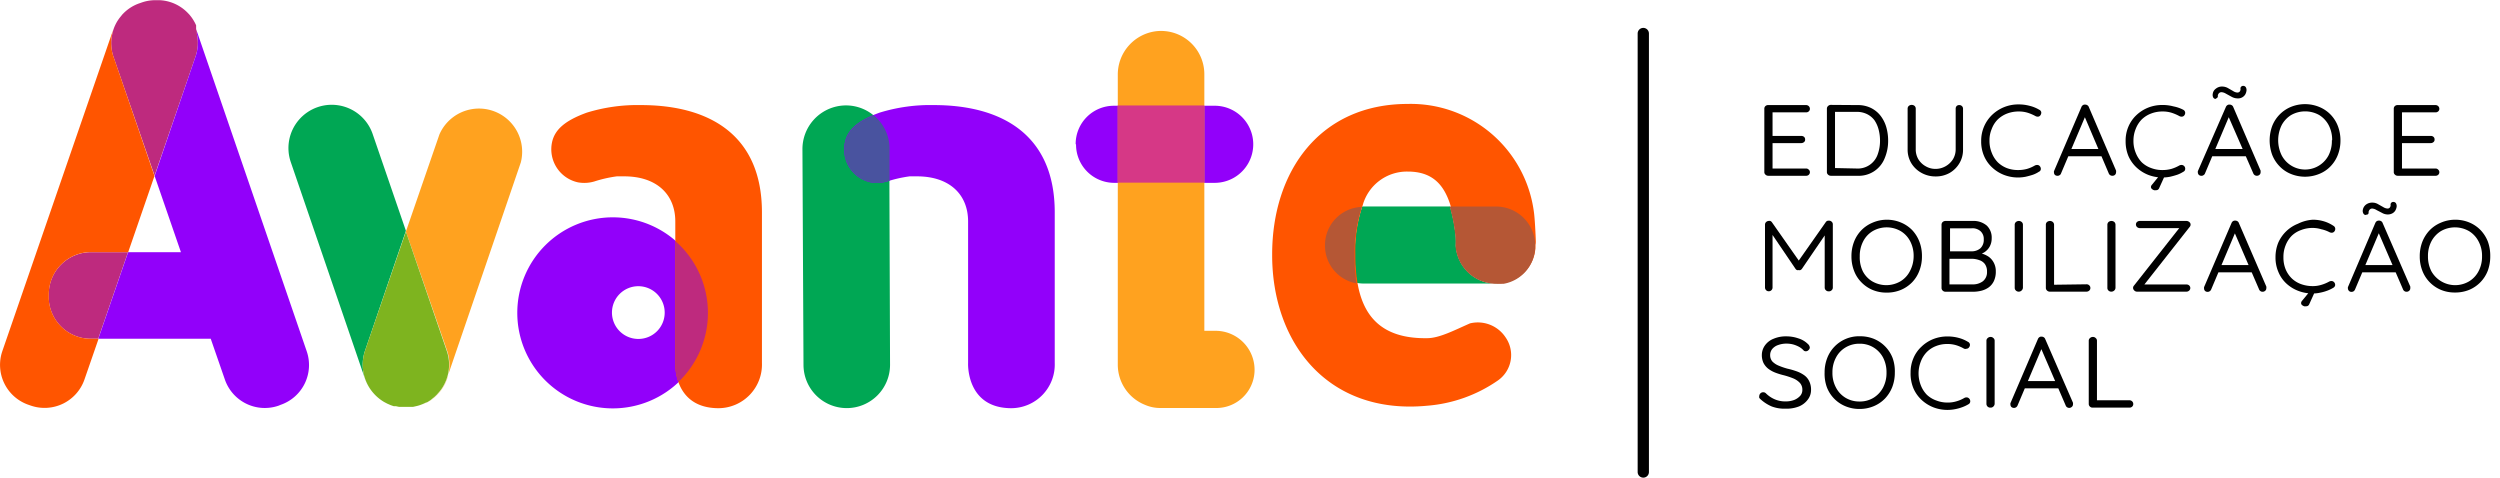 <?xml version="1.0" encoding="UTF-8"?>
<svg data-name="Layer 1" version="1.1" viewBox="0 0 261.7 50" xmlns="http://www.w3.org/2000/svg" xmlns:xlink="http://www.w3.org/1999/xlink">
 <defs>
  <style>.cls-1{fill:none;}.cls-2{fill:#00a754;}.cls-3{fill:#ffa21f;}.cls-4{fill:#7eb41f;}.cls-5{fill:#9200fa;}.cls-6{fill:#f50;}.cls-7{fill:#49539f;}.cls-8{fill:#b55735;}.cls-9{fill:#d63886;}.cls-10{fill:#be2a7e;}.cls-11{clip-path:url(#clip-path);}.cls-12{clip-path:url(#clip-path-2);}.cls-13{clip-path:url(#clip-path-3);}.cls-14{clip-path:url(#clip-path-4);}.cls-15{clip-path:url(#clip-path-5);}</style>
  <clipPath id="clip-path">
   <rect class="cls-1" x="-184.2" y="213.5" width="1600" height="481.3"/>
  </clipPath>
  <clipPath id="clip-path-2">
   <rect class="cls-1" x="1.89" y="-351.6" width="1824" height="1216"/>
  </clipPath>
  <clipPath id="clip-path-3">
   <rect class="cls-1" x="1.89" y="-331.6" width="1824" height="1216"/>
  </clipPath>
  <clipPath id="clip-path-4">
   <rect class="cls-1" x="-225.3" y="4.21" width="1206" height="803.7"/>
  </clipPath>
  <clipPath id="clip-path-5">
   <rect class="cls-1" x="-225.3" y="4.21" width="1206" height="803.7"/>
  </clipPath>
 </defs>
 <path class="cls-2" d="m39.13 41.21a4.56 4.56 0 0 1-0.92-1.55l-7.76-22.66a4.52 4.52 0 0 1 8.55-3l3.49 10.16-4.28 12.55a4.54 4.54 0 0 0 0.92 4.5z"/>
 <path class="cls-3" d="M54.52,17,46.77,39.66A4.54,4.54,0,0,1,44,42.46a4.53,4.53,0,0,0,2.8-5.75L42.49,24.24,46,14.07A4.52,4.52,0,0,1,54.52,17Z"/>
 <path class="cls-4" d="M46.76,36.71,42.49,24.24,38.21,36.71a4.54,4.54,0,0,0,2,5.37l.32.17.14.06.2.09.17.06.18.06.13,0,.09,0,.33.07.19,0,.18,0h.73l.19,0,.18,0,.31-.07a3.45,3.45,0,0,0,.43-.12h0l.24-.09.23-.1h0l0,0,.16-.08.06,0,.12-.07.1-.06.17-.11h0l.14-.11h0l.12-.1h0l.14-.11h0l.25-.24L46,41c.07-.08.13-.17.2-.26a4.47,4.47,0,0,0,.65-1.4,2,2,0,0,0,.08-.33A4.47,4.47,0,0,0,46.76,36.71Z"/>
 <path class="cls-2" d="M88.65,42.72a4.53,4.53,0,0,1-4.54-4.53L84,15.64a4.57,4.57,0,0,1,4-4.57,4.53,4.53,0,0,1,5.09,4.5l.08,22.62a4.53,4.53,0,0,1-4.53,4.53"/>
 <path class="cls-5" d="m112.6 15.07a4 4 0 0 1 4-4h10.5a4 4 0 1 1 0.11 8.07h-10.57a4 4 0 0 1-4-4"/>
 <path class="cls-5" d="m64.15 22.75a10 10 0 1 0 10 10 10 10 0 0 0-10-10m2.67 12.73a2.76 2.76 0 1 1 2.76-2.75 2.75 2.75 0 0 1-2.76 2.75"/>
 <path class="cls-5" d="m97.76 11a18 18 0 0 0-5.68 0.79c-2.29 0.83-3.38 1.79-3.64 3.14a3.52 3.52 0 0 0 2.72 4.16 3.72 3.72 0 0 0 1.69-0.09 13.41 13.41 0 0 1 2.37-0.54h0.77c3.4 0 5.35 1.89 5.35 4.72v14.82s-0.24 4.73 4.54 4.73a4.57 4.57 0 0 0 4.53-4.73v-15.77c0-8.23-5.67-11.23-12.65-11.23z"/>
 <path class="cls-3" d="m127.2 34.63h-1.13v-26.86a4.53 4.53 0 0 0-5.06-4.5 4.57 4.57 0 0 0-4 4.57v30.33a4.53 4.53 0 0 0 2.85 4.21 4 4 0 0 0 1.59 0.33h5.87a4 4 0 0 0 4-3.74 4.08 4.08 0 0 0-4.12-4.34z"/>
 <path class="cls-6" d="M67.1,11a18,18,0,0,0-5.67.79c-2.29.83-3.38,1.79-3.65,3.14a3.54,3.54,0,0,0,2.73,4.16A3.74,3.74,0,0,0,62.2,19a13.41,13.41,0,0,1,2.37-.54c.26,0,.52,0,.77,0,3.4,0,5.35,1.89,5.35,4.72V38s-.25,4.73,4.54,4.73A4.57,4.57,0,0,0,79.76,38V22.23C79.76,14,74.09,11,67.1,11Z"/>
 <path class="cls-7" d="M91.44,12.06c-1.85.77-2.76,1.67-3,2.88a3.51,3.51,0,0,0,2.72,4.16A3.59,3.59,0,0,0,92.85,19l.27-.08,0-3.32A4.5,4.5,0,0,0,91.44,12.06Z"/>
 <path class="cls-2" d="M156.93,29.68H142.78a3.67,3.67,0,0,1-.75-.07,17.31,17.31,0,0,1-.2-2.85,14.85,14.85,0,0,1,.77-5.15h9.18a16.71,16.71,0,0,1,.61,3.24,7.39,7.39,0,0,1,0,.85,4.27,4.27,0,0,0,4.29,4Z"/>
 <path class="cls-6" d="M160.73,25.63v.21a.41.41,0,0,0,0,.11h0a4,4,0,0,1-3.06,3.62l-.19,0-.19,0-.16,0h-.4a4.27,4.27,0,0,1-4.29-4,7.39,7.39,0,0,0,0-.85,16.71,16.71,0,0,0-.61-3.24c-.71-2.28-2-3.52-4.47-3.52a4.8,4.8,0,0,0-4.71,3.52,14.85,14.85,0,0,0-.77,5.15,17.31,17.31,0,0,0,.2,2.85c.56,3.5,2.45,6,7.32,5.92,1.27,0,2.86-.84,4.48-1.55a3.48,3.48,0,0,1,3.72,1.46,3.24,3.24,0,0,1-.79,4.51,15.06,15.06,0,0,1-7.4,2.65c-10.41,1-16.27-6.57-16.24-15.84,0-8.7,5-15.75,14.19-15.75a13,13,0,0,1,13.21,11.32c.09.61.18,2.33.2,3.08h0A1.48,1.48,0,0,1,160.73,25.63Z"/>
 <path class="cls-8" d="m138.7 25.66a4 4 0 0 0 3.29 4 18.48 18.48 0 0 1-0.2-2.85 14.85 14.85 0 0 1 0.77-5.15 4 4 0 0 0-3.86 4z"/>
 <path class="cls-8" d="m160.7 26v-0.2-0.3a4.1 4.1 0 0 0-4.15-3.88h-4.8a16.71 16.71 0 0 1 0.61 3.24 7.39 7.39 0 0 1 0 0.85 4.27 4.27 0 0 0 4.29 4 5.65 5.65 0 0 0 0.59 0h0.15a4 4 0 0 0 3.31-3.71z"/>
 <rect class="cls-9" x="117" y="11.04" width="9.06" height="8.08"/>
 <path class="cls-10" d="M71,40a10,10,0,0,0-.32-14.78V38A5.67,5.67,0,0,0,71,40Z"/>
 <path class="cls-10" d="m5.1 30.8v0.25 0.23a4.4 4.4 0 0 0 4.4 4.18h0.78l3.12-9.06h-3.89a4.42 4.42 0 0 0-4.41 4.4z"/>
 <path class="cls-10" d="M16.18,18.38,20.47,5.91a4.27,4.27,0,0,0,.14-2.34.8.8,0,0,0,0-.15l0-.1a2.76,2.76,0,0,0-.08-.27l0-.15h0l0-.06h0s0-.08,0-.11l0-.08h0a4.61,4.61,0,0,0-.52-.89l-.21-.26-.09-.09a4.38,4.38,0,0,0-3-1.39H16.2a4.33,4.33,0,0,0-1.36.24l-.23.08a4.33,4.33,0,0,0-1.7,1.07l-.09.09-.21.26a4.16,4.16,0,0,0-.87,1.85,4,4,0,0,0-.09,1.16,4.11,4.11,0,0,0,.23,1.18Z"/>
 <path class="cls-6" d="m11.69 3.57-11.45 33.2a4.42 4.42 0 0 0 2.76 5.61l0.23 0.08a4.42 4.42 0 0 0 5.61-2.73l1.48-4.27h-0.81a4.4 4.4 0 0 1-4.4-4.18v-0.23-0.25a4.42 4.42 0 0 1 4.41-4.41h3.9l2.74-7.94v-0.06l-4.28-12.46a4.11 4.11 0 0 1-0.23-1.18 4 4 0 0 1 0.09-1.16 3.56 3.56 0 0 1 0.15-0.59s-0.2 0.57-0.2 0.57z"/>
 <path class="cls-5" d="m29.37 42.38-0.22 0.09a4.42 4.42 0 0 1-5.61-2.74l-1.48-4.27h-11.77l3.12-9.06h5.53l-2.74-7.94v-0.08l4.27-12.47a4.27 4.27 0 0 0 0.14-2.34 0.8 0.8 0 0 0 0-0.15v-0.1a2.76 2.76 0 0 0-0.08-0.27l0.2 0.58 11.38 33.15a4.41 4.41 0 0 1-2.74 5.6z"/>
 <path d="M185.11,11h3.94a.4.4,0,0,1,.29.11.38.38,0,0,1,.12.28.34.34,0,0,1-.12.27.39.39,0,0,1-.29.1h-3.61l.11-.18v2.76l-.12-.11h3.13a.43.43,0,0,1,.29.1.34.34,0,0,1,.11.28.3.3,0,0,1-.11.26.44.44,0,0,1-.29.11h-3.1l.09-.1v2.83l-.07-.07h3.57a.37.37,0,0,1,.29.12.34.34,0,0,1,.12.26.36.36,0,0,1-.12.28.39.39,0,0,1-.29.1h-3.94a.41.41,0,0,1-.3-.12.34.34,0,0,1-.12-.27V11.37a.36.36,0,0,1,.12-.27A.41.41,0,0,1,185.11,11Z"/>
 <path d="M194.44,11a3.12,3.12,0,0,1,1.41.3,2.89,2.89,0,0,1,1,.81,3.56,3.56,0,0,1,.6,1.18,5.06,5.06,0,0,1,.2,1.41,4.67,4.67,0,0,1-.36,1.86,2.91,2.91,0,0,1-2.87,1.84h-2.76a.41.41,0,0,1-.3-.12.34.34,0,0,1-.12-.27V11.37a.36.36,0,0,1,.12-.27.41.41,0,0,1,.3-.12Zm-.11,6.64a2.2,2.2,0,0,0,2.22-1.46,4.14,4.14,0,0,0,.25-1.48,4.44,4.44,0,0,0-.14-1.11,3.19,3.19,0,0,0-.44-1,2.19,2.19,0,0,0-.77-.64,2.41,2.41,0,0,0-1.12-.24H192l.09-.09v6.08l-.07-.11Z"/>
 <path d="M205.1,11a.38.38,0,0,1,.28.11.37.37,0,0,1,.11.28v4.25a2.73,2.73,0,0,1-.38,1.45,2.83,2.83,0,0,1-1,1,2.92,2.92,0,0,1-1.49.38,3,3,0,0,1-1.49-.38,2.85,2.85,0,0,1-1.05-1,2.74,2.74,0,0,1-.39-1.45V11.37a.38.38,0,0,1,.12-.28.48.48,0,0,1,.32-.11.46.46,0,0,1,.29.11.38.38,0,0,1,.12.28v4.25a2,2,0,0,0,.28,1.06,2.08,2.08,0,0,0,.77.73,2,2,0,0,0,1,.27,2.12,2.12,0,0,0,1.06-.27,2.18,2.18,0,0,0,.78-.73,2,2,0,0,0,.29-1.06V11.37a.41.41,0,0,1,.11-.28A.38.38,0,0,1,205.1,11Z"/>
 <path d="M213.47,11.49a.36.36,0,0,1,.21.26.47.47,0,0,1-.1.33.3.3,0,0,1-.23.13.48.48,0,0,1-.28-.06,4.6,4.6,0,0,0-.82-.35,3.12,3.12,0,0,0-.93-.13,3.36,3.36,0,0,0-1.2.21,2.92,2.92,0,0,0-1,.63,2.77,2.77,0,0,0-.63,1,3,3,0,0,0-.23,1.22,3.2,3.2,0,0,0,.24,1.27,2.89,2.89,0,0,0,.64,1,2.84,2.84,0,0,0,.95.6,3.29,3.29,0,0,0,1.18.2,3.46,3.46,0,0,0,.92-.12,3.67,3.67,0,0,0,.81-.35.54.54,0,0,1,.3-.06.35.35,0,0,1,.24.14.42.42,0,0,1,.09.33.32.32,0,0,1-.2.24,2.76,2.76,0,0,1-.62.31c-.24.08-.5.15-.76.21a4.1,4.1,0,0,1-2.27-.19,3.82,3.82,0,0,1-1.23-.77,3.5,3.5,0,0,1-.85-1.19,3.81,3.81,0,0,1-.31-1.58A3.74,3.74,0,0,1,208.56,12a4,4,0,0,1,1.24-.79,4,4,0,0,1,1.52-.28,4.43,4.43,0,0,1,1.15.15A3.62,3.62,0,0,1,213.47,11.49Z"/>
 <path d="M218.36,12l-2.61,6.15a.32.32,0,0,1-.14.18.34.34,0,0,1-.22.07.39.39,0,0,1-.28-.09.37.37,0,0,1-.1-.25.36.36,0,0,1,0-.14l2.87-6.71a.36.36,0,0,1,.16-.2.3.3,0,0,1,.23-.06.4.4,0,0,1,.24.07.36.36,0,0,1,.15.19l2.85,6.65a.47.47,0,0,1,0,.16.38.38,0,0,1-.11.28.4.4,0,0,1-.28.1.39.39,0,0,1-.23-.07.36.36,0,0,1-.15-.19L218.13,12Zm-2,4.36.35-.76H220l.15.76Z"/>
 <path d="M228.54,11.49a.37.37,0,0,1,.2.26.42.42,0,0,1-.09.33.32.32,0,0,1-.24.13.48.48,0,0,1-.28-.06,4.6,4.6,0,0,0-.82-.35,3.12,3.12,0,0,0-.93-.13,3.27,3.27,0,0,0-1.19.21,2.86,2.86,0,0,0-1,.63,2.92,2.92,0,0,0-.63,1,3.23,3.23,0,0,0-.23,1.22,3.2,3.2,0,0,0,.24,1.27,3,3,0,0,0,.64,1,2.79,2.79,0,0,0,1,.6,3.23,3.23,0,0,0,1.17.2,3.46,3.46,0,0,0,.92-.12,4,4,0,0,0,.82-.35.49.49,0,0,1,.29-.06.39.39,0,0,1,.33.47.31.31,0,0,1-.19.24,3.08,3.08,0,0,1-.63.31q-.36.12-.75.21a4.14,4.14,0,0,1-2.28-.19,3.93,3.93,0,0,1-1.23-.77,3.64,3.64,0,0,1-.85-1.19,4,4,0,0,1-.3-1.58,3.73,3.73,0,0,1,.29-1.51,3.59,3.59,0,0,1,.83-1.2,3.93,3.93,0,0,1,1.23-.79,4,4,0,0,1,1.52-.28,4.37,4.37,0,0,1,1.15.15A3.68,3.68,0,0,1,228.54,11.49Zm-2.85,8.42a.58.58,0,0,1-.2,0,.65.65,0,0,1-.23-.13.3.3,0,0,1-.1-.2.35.35,0,0,1,.09-.22l.93-1.14h.51l-.68,1.5A.33.33,0,0,1,225.69,19.91Z"/>
 <path d="M233.42,12l-2.6,6.15a.34.34,0,0,1-.15.18.31.31,0,0,1-.21.07.38.38,0,0,1-.28-.09.38.38,0,0,1-.11-.25.78.78,0,0,1,0-.14L233,11.21a.41.41,0,0,1,.16-.2.32.32,0,0,1,.23-.06.4.4,0,0,1,.24.07.36.36,0,0,1,.15.19l2.86,6.65a1,1,0,0,1,0,.16.35.35,0,0,1-.12.28.4.4,0,0,1-.28.1.4.4,0,0,1-.37-.26L233.19,12Zm-2,4.36.35-.76h3.31l.14.76Zm.54-6a.31.31,0,0,1-.27-.14.59.59,0,0,1-.06-.39.78.78,0,0,1,.33-.55,1,1,0,0,1,.68-.22,1.24,1.24,0,0,1,.58.16l.54.31a.91.91,0,0,0,.46.16.33.33,0,0,0,.23-.1.4.4,0,0,0,.09-.27.25.25,0,0,1,.06-.24.28.28,0,0,1,.22-.09.31.31,0,0,1,.27.14.57.57,0,0,1,.07.38,1.06,1.06,0,0,1-.14.4.88.88,0,0,1-.79.39,1.32,1.32,0,0,1-.59-.15L233,9.8a1,1,0,0,0-.45-.15.37.37,0,0,0-.25.09.44.44,0,0,0-.14.28.22.22,0,0,1-.07.22A.27.27,0,0,1,231.93,10.32Z"/>
 <path d="M245,14.68a4.15,4.15,0,0,1-.27,1.52,3.56,3.56,0,0,1-.76,1.2,3.34,3.34,0,0,1-1.18.8,3.92,3.92,0,0,1-3,0,3.39,3.39,0,0,1-1.17-.8,3.58,3.58,0,0,1-.77-1.2,4.41,4.41,0,0,1,0-3,3.58,3.58,0,0,1,.77-1.2,3.53,3.53,0,0,1,1.17-.8,3.92,3.92,0,0,1,3,0,3.47,3.47,0,0,1,1.18.8,3.56,3.56,0,0,1,.76,1.2A4.19,4.19,0,0,1,245,14.68Zm-.87,0a3.33,3.33,0,0,0-.36-1.57,2.76,2.76,0,0,0-1-1.07,3,3,0,0,0-2.93,0,2.79,2.79,0,0,0-1,1.07,3.6,3.6,0,0,0,0,3.14,2.77,2.77,0,0,0,4.92,0A3.31,3.31,0,0,0,244.1,14.68Z"/>
 <path d="M251,11h3.94a.4.4,0,0,1,.29.11.38.38,0,0,1,.12.28.34.34,0,0,1-.12.27.39.39,0,0,1-.29.1h-3.61l.11-.18v2.76l-.12-.11h3.13a.41.41,0,0,1,.29.1.34.34,0,0,1,.11.28.3.3,0,0,1-.11.26.42.42,0,0,1-.29.11h-3.1l.09-.1v2.83l-.07-.07h3.57a.37.37,0,0,1,.29.12.34.34,0,0,1,.12.26.36.36,0,0,1-.12.28.39.39,0,0,1-.29.1H251a.41.41,0,0,1-.3-.12.34.34,0,0,1-.12-.27V11.37a.36.36,0,0,1,.12-.27A.41.41,0,0,1,251,11Z"/>
 <path d="M185.11,23.13a.51.51,0,0,1,.2,0,.37.37,0,0,1,.17.13l3,4.28h-.37l3-4.27a.35.35,0,0,1,.35-.17.38.38,0,0,1,.28.11.36.36,0,0,1,.12.28v6.62a.37.37,0,0,1-.12.27.41.41,0,0,1-.3.12.41.41,0,0,1-.31-.12.37.37,0,0,1-.12-.27V24.28l.25,0-2.64,3.87a.44.44,0,0,1-.15.12.28.28,0,0,1-.18,0,.3.3,0,0,1-.18,0,.31.31,0,0,1-.15-.12l-2.63-3.88.22-.24v6.07a.39.39,0,0,1-.39.39.37.37,0,0,1-.29-.12.4.4,0,0,1-.11-.27V23.52a.38.38,0,0,1,.12-.28A.44.44,0,0,1,185.11,23.13Z"/>
 <path d="M201.19,26.83a4.1,4.1,0,0,1-.27,1.51,3.51,3.51,0,0,1-.76,1.21,3.57,3.57,0,0,1-1.18.8,3.79,3.79,0,0,1-1.48.28,3.72,3.72,0,0,1-1.48-.28,3.53,3.53,0,0,1-1.17-.8,3.39,3.39,0,0,1-.77-1.21,4.1,4.1,0,0,1-.27-1.51,4.15,4.15,0,0,1,.27-1.52,3.57,3.57,0,0,1,.77-1.21,3.51,3.51,0,0,1,1.17-.79A3.72,3.72,0,0,1,197.5,23a3.79,3.79,0,0,1,1.48.29,3.55,3.55,0,0,1,1.18.79,3.7,3.7,0,0,1,.76,1.21A4.15,4.15,0,0,1,201.19,26.83Zm-.87,0a3.28,3.28,0,0,0-.36-1.57,2.65,2.65,0,0,0-1-1.07,2.93,2.93,0,0,0-2.92,0,2.65,2.65,0,0,0-1,1.07,3.28,3.28,0,0,0-.36,1.57A3.33,3.33,0,0,0,195,28.4a2.62,2.62,0,0,0,1,1.06,2.93,2.93,0,0,0,2.92,0,2.62,2.62,0,0,0,1-1.06A3.33,3.33,0,0,0,200.32,26.83Z"/>
 <path d="M206.49,23.13a2.14,2.14,0,0,1,1.48.48,1.73,1.73,0,0,1,.52,1.35,1.76,1.76,0,0,1-.21.85,1.68,1.68,0,0,1-.63.64,2.07,2.07,0,0,1-1,.26l0-.27a3.11,3.11,0,0,1,.79.1,2.49,2.49,0,0,1,.74.34,1.77,1.77,0,0,1,.53.62,1.87,1.87,0,0,1,.21.92,2.27,2.27,0,0,1-.2,1,1.75,1.75,0,0,1-.54.66,2.29,2.29,0,0,1-.76.35,3.56,3.56,0,0,1-.86.11h-2.9a.41.41,0,0,1-.3-.12.37.37,0,0,1-.12-.27V23.52a.38.38,0,0,1,.12-.28.44.44,0,0,1,.3-.11Zm-.12.77H204l.13-.19v2.75l-.12-.15h2.42a1.39,1.39,0,0,0,.88-.32,1.21,1.21,0,0,0,.35-.94,1.08,1.08,0,0,0-.33-.84A1.26,1.26,0,0,0,206.37,23.9Zm.08,3.19H204l.07-.07v2.84l-.08-.09h2.48a1.74,1.74,0,0,0,1.1-.33,1.2,1.2,0,0,0,.43-1,1.32,1.32,0,0,0-.23-.81,1.19,1.19,0,0,0-.58-.4A2.36,2.36,0,0,0,206.45,27.09Z"/>
 <path d="M211.76,30.13a.44.44,0,0,1-.14.28.43.43,0,0,1-.6,0,.38.38,0,0,1-.12-.28v-6.6a.37.37,0,0,1,.13-.29.47.47,0,0,1,.31-.11.44.44,0,0,1,.29.11.37.37,0,0,1,.13.29Z"/>
 <path d="M218.41,29.76a.38.38,0,0,1,.29.11.35.35,0,0,1,.12.28.34.34,0,0,1-.12.27.42.42,0,0,1-.29.11h-3.83a.41.41,0,0,1-.3-.12.37.37,0,0,1-.12-.27V23.52a.38.38,0,0,1,.12-.28.5.5,0,0,1,.32-.11.46.46,0,0,1,.29.11.39.39,0,0,1,.13.28V30l-.22-.19Z"/>
 <path d="M221.45,30.13a.39.39,0,0,1-.13.28.44.44,0,0,1-.3.12.41.41,0,0,1-.31-.12.37.37,0,0,1-.11-.28v-6.6a.4.4,0,0,1,.12-.29.5.5,0,0,1,.32-.11.48.48,0,0,1,.29.11.4.4,0,0,1,.12.29Z"/>
 <path d="M228.86,23.13a.44.44,0,0,1,.31.11.32.32,0,0,1,.14.28.36.36,0,0,1-.1.24l-4.8,6.1,0-.08h4.47a.4.4,0,0,1,.28.1.36.36,0,0,1,0,.54.41.41,0,0,1-.28.11h-5.16a.39.39,0,0,1-.31-.13.37.37,0,0,1-.12-.26.36.36,0,0,1,.1-.25l4.78-6.07.08.06H224a.44.44,0,0,1-.29-.11.37.37,0,0,1-.12-.27.34.34,0,0,1,.12-.27.43.43,0,0,1,.29-.1Z"/>
 <path d="M234.07,24.14l-2.6,6.15a.4.4,0,0,1-.15.19.34.34,0,0,1-.22.07.37.37,0,0,1-.28-.1.38.38,0,0,1-.1-.24,1,1,0,0,1,0-.15l2.87-6.7a.49.49,0,0,1,.16-.21.46.46,0,0,1,.23-.06.48.48,0,0,1,.24.07.38.38,0,0,1,.15.2L237.24,30a.5.5,0,0,1,0,.16.35.35,0,0,1-.12.28.4.4,0,0,1-.28.1.34.34,0,0,1-.22-.07.38.38,0,0,1-.15-.2l-2.66-6.16Zm-2,4.37.35-.76h3.31l.14.76Z"/>
 <path d="M244.25,23.63a.38.38,0,0,1,.2.27.42.42,0,0,1-.09.33.36.36,0,0,1-.23.13.51.51,0,0,1-.29-.06A3.32,3.32,0,0,0,243,24a3.1,3.1,0,0,0-.92-.14,3.29,3.29,0,0,0-1.2.22,2.69,2.69,0,0,0-1,.62,3,3,0,0,0-.63,1,3.19,3.19,0,0,0-.22,1.22,3.23,3.23,0,0,0,.23,1.27,2.89,2.89,0,0,0,.64.95,2.76,2.76,0,0,0,1,.61,3.52,3.52,0,0,0,1.18.2,3,3,0,0,0,.91-.13,3.94,3.94,0,0,0,.82-.34.51.51,0,0,1,.29-.06.38.38,0,0,1,.25.14.4.4,0,0,1,.09.32.38.38,0,0,1-.2.25,3.7,3.7,0,0,1-.63.3,4.61,4.61,0,0,1-.75.21,3.44,3.44,0,0,1-.78.08,4.07,4.07,0,0,1-1.49-.27,3.84,3.84,0,0,1-1.24-.76,3.42,3.42,0,0,1-.84-1.2,3.76,3.76,0,0,1-.31-1.57,4,4,0,0,1,.29-1.52,3.81,3.81,0,0,1,.83-1.19,3.76,3.76,0,0,1,1.23-.79A4.08,4.08,0,0,1,242.1,23a4,4,0,0,1,1.14.16A3.66,3.66,0,0,1,244.25,23.63Zm-2.85,8.43a.58.58,0,0,1-.2,0,.76.76,0,0,1-.23-.13.28.28,0,0,1-.09-.2.37.37,0,0,1,.08-.22l.94-1.14h.5l-.68,1.5A.33.33,0,0,1,241.4,32.06Z"/>
 <path d="M249.13,24.14l-2.6,6.15a.45.45,0,0,1-.14.19.36.36,0,0,1-.22.07.34.34,0,0,1-.28-.1.38.38,0,0,1-.11-.24.49.49,0,0,1,0-.15l2.86-6.7a.49.49,0,0,1,.16-.21.48.48,0,0,1,.24-.06.45.45,0,0,1,.23.07.38.38,0,0,1,.15.2L252.31,30a1,1,0,0,1,0,.16.35.35,0,0,1-.12.28.39.39,0,0,1-.28.1.36.36,0,0,1-.22-.07.38.38,0,0,1-.15-.2l-2.66-6.16Zm-2,4.37.35-.76h3.31l.14.76Zm.54-6a.3.3,0,0,1-.26-.14.56.56,0,0,1-.07-.4.88.88,0,0,1,.33-.55,1.08,1.08,0,0,1,.68-.21,1.13,1.13,0,0,1,.58.16l.55.31a.92.92,0,0,0,.45.15.28.28,0,0,0,.23-.1.37.37,0,0,0,.09-.27.27.27,0,0,1,.29-.32.31.31,0,0,1,.27.14.6.6,0,0,1,.07.37,1.12,1.12,0,0,1-.15.41.84.84,0,0,1-.31.28,1,1,0,0,1-.48.11,1.18,1.18,0,0,1-.58-.16l-.58-.3a1,1,0,0,0-.45-.16.37.37,0,0,0-.25.09.53.53,0,0,0-.14.28.23.23,0,0,1-.07.23A.32.32,0,0,1,247.64,22.47Z"/>
 <path d="M260.68,26.83a4.31,4.31,0,0,1-.26,1.51,3.55,3.55,0,0,1-1.94,2,3.84,3.84,0,0,1-1.49.28,3.75,3.75,0,0,1-1.48-.28,3.55,3.55,0,0,1-1.94-2,4.1,4.1,0,0,1-.27-1.51,4.15,4.15,0,0,1,.27-1.52,3.73,3.73,0,0,1,.77-1.21,3.51,3.51,0,0,1,1.17-.79A3.76,3.76,0,0,1,257,23a3.84,3.84,0,0,1,1.49.29,3.51,3.51,0,0,1,1.17.79,3.73,3.73,0,0,1,.77,1.21A4.37,4.37,0,0,1,260.68,26.83Zm-.86,0a3.17,3.17,0,0,0-.37-1.57,2.69,2.69,0,0,0-1-1.07,2.95,2.95,0,0,0-2.93,0,2.79,2.79,0,0,0-1,1.07,3.28,3.28,0,0,0-.36,1.57,3.33,3.33,0,0,0,.36,1.57,2.86,2.86,0,0,0,3.93,1.06,2.67,2.67,0,0,0,1-1.06A3.22,3.22,0,0,0,259.82,26.83Z"/>
 <path d="M186.9,42.78a3.74,3.74,0,0,1-1.43-.23,4.15,4.15,0,0,1-1.18-.76.58.58,0,0,1-.13-.15.39.39,0,0,1,0-.18.41.41,0,0,1,.12-.28.4.4,0,0,1,.29-.12.39.39,0,0,1,.27.1,3,3,0,0,0,.94.64,2.79,2.79,0,0,0,1.14.22,2.52,2.52,0,0,0,.89-.15,1.72,1.72,0,0,0,.63-.43.91.91,0,0,0,.23-.63,1.05,1.05,0,0,0-.26-.73,2,2,0,0,0-.69-.47,8,8,0,0,0-1-.33,7.31,7.31,0,0,1-.9-.28,3,3,0,0,1-.73-.41,1.88,1.88,0,0,1-.49-.6,1.93,1.93,0,0,1-.17-.84,1.72,1.72,0,0,1,.33-1,2,2,0,0,1,.9-.69,3.25,3.25,0,0,1,1.33-.25,3.79,3.79,0,0,1,1.26.21,2.41,2.41,0,0,1,1,.59.55.55,0,0,1,.2.37.35.35,0,0,1-.13.26.37.37,0,0,1-.29.13.31.31,0,0,1-.21-.07,1.82,1.82,0,0,0-.47-.38,3,3,0,0,0-.63-.26,2.72,2.72,0,0,0-.69-.09,2.5,2.5,0,0,0-.9.15,1.37,1.37,0,0,0-.61.41,1,1,0,0,0-.22.63,1,1,0,0,0,.24.69,2,2,0,0,0,.66.43,7.3,7.3,0,0,0,.9.31,8.11,8.11,0,0,1,1,.29,3.19,3.19,0,0,1,.78.41,1.62,1.62,0,0,1,.51.62,2,2,0,0,1,.19.92,1.63,1.63,0,0,1-.34,1,2.18,2.18,0,0,1-.91.71A3.56,3.56,0,0,1,186.9,42.78Z"/>
 <path d="M198.35,39a4.15,4.15,0,0,1-.27,1.52,3.73,3.73,0,0,1-.77,1.21,3.51,3.51,0,0,1-1.17.79,3.83,3.83,0,0,1-1.48.29,3.77,3.77,0,0,1-1.49-.29,3.49,3.49,0,0,1-1.94-2A4.15,4.15,0,0,1,191,39a4.1,4.1,0,0,1,.27-1.51,3.53,3.53,0,0,1,.77-1.21,3.57,3.57,0,0,1,2.66-1.08,3.82,3.82,0,0,1,1.48.28,3.55,3.55,0,0,1,1.94,2A4.1,4.1,0,0,1,198.35,39Zm-.87,0a3.33,3.33,0,0,0-.36-1.57,2.76,2.76,0,0,0-1-1.06,2.72,2.72,0,0,0-1.46-.39,2.78,2.78,0,0,0-1.47.39,2.67,2.67,0,0,0-1,1.06,3.22,3.22,0,0,0-.37,1.57,3.17,3.17,0,0,0,.37,1.57,2.69,2.69,0,0,0,1,1.07,2.78,2.78,0,0,0,1.47.39,2.72,2.72,0,0,0,1.46-.39,2.79,2.79,0,0,0,1-1.07A3.28,3.28,0,0,0,197.48,39Z"/>
 <path d="M206,35.78a.36.36,0,0,1,.21.26.41.41,0,0,1-.1.33.29.29,0,0,1-.23.13.4.4,0,0,1-.28,0,4,4,0,0,0-.82-.36,3.12,3.12,0,0,0-.93-.13,3.16,3.16,0,0,0-1.2.22,2.74,2.74,0,0,0-.95.62,2.86,2.86,0,0,0-.63,1,3.39,3.39,0,0,0,0,2.48,2.94,2.94,0,0,0,.64,1,2.79,2.79,0,0,0,1,.6,3.2,3.2,0,0,0,1.17.21,3.1,3.1,0,0,0,.92-.13,3.49,3.49,0,0,0,.82-.35.49.49,0,0,1,.29-.06.41.41,0,0,1,.33.47.34.34,0,0,1-.19.25,3.7,3.7,0,0,1-.63.3,4.61,4.61,0,0,1-.75.21,4.15,4.15,0,0,1-.79.08,4.1,4.1,0,0,1-1.49-.27,3.93,3.93,0,0,1-1.23-.77,3.64,3.64,0,0,1-.85-1.19A4,4,0,0,1,200,39a3.73,3.73,0,0,1,.3-1.51,3.45,3.45,0,0,1,.83-1.19,3.79,3.79,0,0,1,1.23-.8,4,4,0,0,1,1.52-.28,4.37,4.37,0,0,1,1.15.15A3.62,3.62,0,0,1,206,35.78Z"/>
 <path d="M208.8,42.27a.42.42,0,0,1-.14.29.39.39,0,0,1-.29.11.41.41,0,0,1-.31-.11.4.4,0,0,1-.12-.29v-6.6a.35.35,0,0,1,.13-.28.43.43,0,0,1,.31-.12.4.4,0,0,1,.29.12.35.35,0,0,1,.13.28Z"/>
 <path d="M213.8,36.29l-2.6,6.15a.4.4,0,0,1-.15.19.38.38,0,0,1-.22.07.41.41,0,0,1-.28-.1.38.38,0,0,1-.1-.24.89.89,0,0,1,0-.15l2.87-6.7a.44.44,0,0,1,.16-.21.32.32,0,0,1,.23-.06.4.4,0,0,1,.24.07.38.38,0,0,1,.15.2L217,42.16a.44.44,0,0,1,0,.15.34.34,0,0,1-.12.28.41.41,0,0,1-.28.11.44.44,0,0,1-.22-.07.38.38,0,0,1-.15-.2l-2.66-6.16Zm-2,4.36.35-.76h3.31l.14.76Z"/>
 <path d="M222.9,41.9a.4.4,0,0,1,.29.11.38.38,0,0,1,.12.28.35.35,0,0,1-.12.28.39.39,0,0,1-.29.1h-3.83a.4.4,0,0,1-.3-.11.38.38,0,0,1-.12-.28V35.66a.35.35,0,0,1,.13-.27.43.43,0,0,1,.31-.12.4.4,0,0,1,.29.12.35.35,0,0,1,.13.27v6.43l-.22-.19Z"/>
 <path d="M171.43,3.51v45.9a.59.59,0,1,0,1.18,0V3.51a.59.59,0,1,0-1.18,0"/>
</svg>
